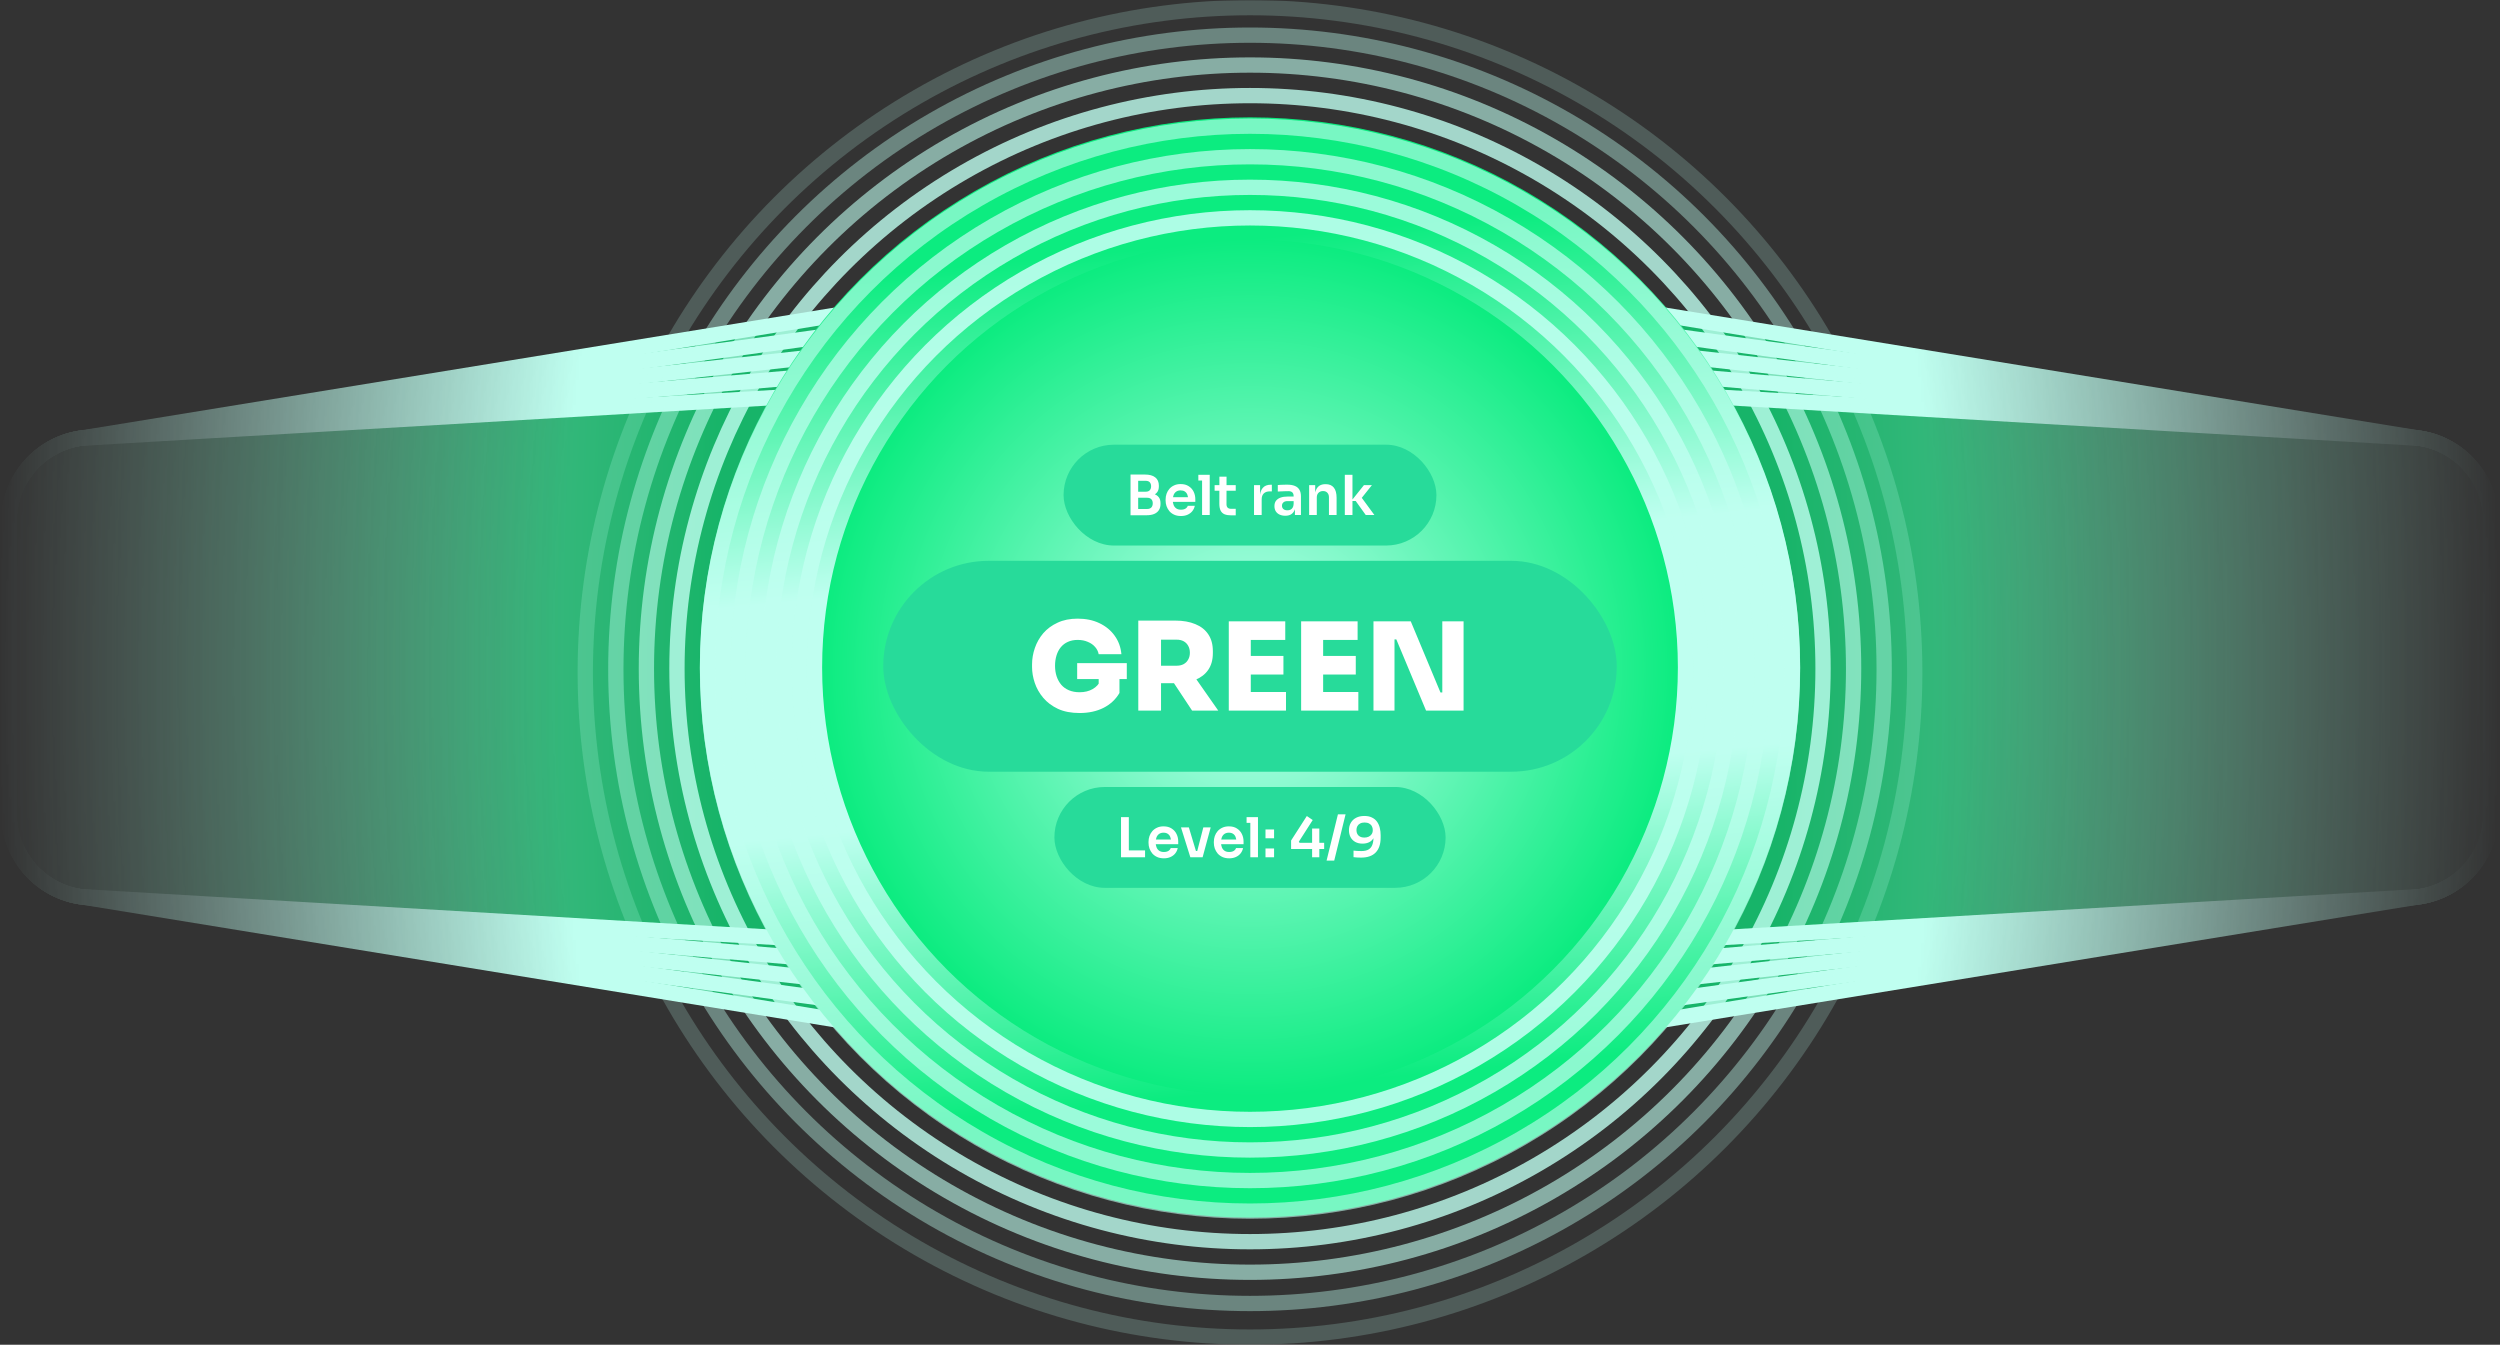 <svg width="818" height="440" viewBox="0 0 818 440" fill="none" xmlns="http://www.w3.org/2000/svg">
<rect x="0" y="0" width="818" height="440" fill="#333333" stroke="none"/>
<mask id="mask0_4956_8117" style="mask-type:alpha" maskUnits="userSpaceOnUse" x="0" y="0" width="818" height="440">
<rect width="817.09" height="440" fill="url(#paint0_radial_4956_8117)"/>
</mask>
<g mask="url(#mask0_4956_8117)">
<path d="M2 172.528C2 157.813 12.673 145.27 27.199 142.915L401.228 82.274C404.389 81.761 407.611 81.758 410.773 82.264L789.744 142.955C804.296 145.286 815 157.841 815 172.578V264.416C815 279.156 804.292 291.712 789.737 294.04L413.237 354.243C410.099 354.744 406.901 354.744 403.763 354.243L27.263 294.04C12.708 291.712 2 279.156 2 264.416V172.528Z" fill="url(#paint1_radial_4956_8117)" fill-opacity="0.7"/>
<path d="M26.029 143.421L409 80.998L791.971 143.421C805.276 145.59 815.047 157.083 815.047 170.563V266.218C815.047 279.698 805.276 291.191 791.971 293.36L409 355.784L26.029 293.36C12.724 291.191 2.953 279.698 2.953 266.218V170.563C2.953 157.083 12.724 145.59 26.029 143.421Z" stroke="url(#paint2_linear_4956_8117)" stroke-width="5"/>
<path d="M2.953 170.563C2.953 157.093 12.709 145.608 25.998 143.426L409 90.976L791.971 143.421C791.981 143.423 791.991 143.425 792.002 143.426C805.291 145.608 815.047 157.093 815.047 170.563V266.218C815.047 279.688 805.291 291.173 792.002 293.355C791.992 293.356 791.981 293.358 791.971 293.36L409 345.805L25.998 293.355C12.709 291.173 2.953 279.688 2.953 266.218V170.563Z" stroke="url(#paint3_linear_4956_8117)" stroke-width="5"/>
<path d="M2.953 170.563C2.953 157.104 12.694 145.626 25.967 143.432L409 100.956L792.033 143.432C805.306 145.626 815.047 157.104 815.047 170.563V266.218C815.047 279.677 805.306 291.156 792.033 293.35L409 335.825L25.967 293.35C12.694 291.156 2.953 279.677 2.953 266.218V170.563Z" stroke="url(#paint4_linear_4956_8117)" stroke-width="5"/>
<path d="M2.953 170.563C2.953 157.114 12.679 145.644 25.936 143.437L409 110.938L792.064 143.437C805.321 145.644 815.047 157.114 815.047 170.563V266.218C815.047 279.667 805.321 291.138 792.064 293.344L409 325.843L25.936 293.344C12.679 291.138 2.953 279.667 2.953 266.218V170.563Z" stroke="url(#paint5_linear_4956_8117)" stroke-width="5"/>
<path d="M2.953 170.563C2.953 157.125 12.664 145.662 25.905 143.442L409 120.922L792.095 143.442C805.336 145.662 815.047 157.125 815.047 170.563V266.218C815.047 279.656 805.336 291.12 792.095 293.339L409 315.86L25.905 293.339C12.664 291.12 2.953 279.656 2.953 266.218V170.563Z" stroke="url(#paint6_linear_4956_8117)" stroke-width="5"/>
<circle cx="409" cy="218.391" r="160" fill="url(#paint7_radial_4956_8117)" stroke="url(#paint8_linear_4956_8117)" stroke-width="40"/>
<rect x="348" y="145.5" width="122" height="33" rx="16.5" fill="#27DB9A"/>
<path d="M372.051 168.59V166.538H375.345C375.945 166.538 376.401 166.376 376.713 166.052C377.025 165.716 377.181 165.26 377.181 164.684C377.181 164.108 377.025 163.664 376.713 163.352C376.401 163.028 375.945 162.866 375.345 162.866H372.051V161.3H375.165C376.041 161.3 376.821 161.408 377.505 161.624C378.201 161.828 378.741 162.176 379.125 162.668C379.521 163.16 379.719 163.82 379.719 164.648V164.9C379.719 165.68 379.545 166.346 379.197 166.898C378.861 167.438 378.351 167.858 377.667 168.158C376.995 168.446 376.161 168.59 375.165 168.59H372.051ZM369.909 168.59V155.27H372.411V168.59H369.909ZM372.051 162.452V160.886H374.859C375.471 160.886 375.921 160.724 376.209 160.4C376.497 160.076 376.641 159.644 376.641 159.104C376.641 158.564 376.497 158.132 376.209 157.808C375.921 157.484 375.471 157.322 374.859 157.322H372.051V155.27H374.625C376.113 155.27 377.241 155.582 378.009 156.206C378.789 156.83 379.179 157.724 379.179 158.888V159.14C379.179 159.956 378.981 160.61 378.585 161.102C378.201 161.582 377.667 161.93 376.983 162.146C376.299 162.35 375.513 162.452 374.625 162.452H372.051ZM386.407 168.842C385.567 168.842 384.829 168.698 384.193 168.41C383.569 168.122 383.047 167.738 382.627 167.258C382.219 166.766 381.907 166.22 381.691 165.62C381.487 165.02 381.385 164.408 381.385 163.784V163.442C381.385 162.794 381.487 162.17 381.691 161.57C381.907 160.958 382.219 160.418 382.627 159.95C383.047 159.47 383.563 159.092 384.175 158.816C384.787 158.528 385.495 158.384 386.299 158.384C387.355 158.384 388.237 158.618 388.945 159.086C389.665 159.542 390.205 160.148 390.565 160.904C390.925 161.648 391.105 162.452 391.105 163.316V164.216H382.447V162.686H389.539L388.765 163.442C388.765 162.818 388.675 162.284 388.495 161.84C388.315 161.396 388.039 161.054 387.667 160.814C387.307 160.574 386.851 160.454 386.299 160.454C385.747 160.454 385.279 160.58 384.895 160.832C384.511 161.084 384.217 161.45 384.013 161.93C383.821 162.398 383.725 162.962 383.725 163.622C383.725 164.234 383.821 164.78 384.013 165.26C384.205 165.728 384.499 166.1 384.895 166.376C385.291 166.64 385.795 166.772 386.407 166.772C387.019 166.772 387.517 166.652 387.901 166.412C388.285 166.16 388.531 165.854 388.639 165.494H390.943C390.799 166.166 390.523 166.754 390.115 167.258C389.707 167.762 389.185 168.152 388.549 168.428C387.925 168.704 387.211 168.842 386.407 168.842ZM393.321 168.5V155.36H395.823V168.5H393.321ZM392.097 157.232V155.36H395.823V157.232H392.097ZM402.928 168.626C402.028 168.626 401.284 168.512 400.696 168.284C400.12 168.044 399.688 167.648 399.4 167.096C399.112 166.532 398.968 165.776 398.968 164.828L398.986 155.972H401.326L401.308 164.99C401.308 165.47 401.434 165.842 401.686 166.106C401.95 166.358 402.322 166.484 402.802 166.484H404.332V168.626H402.928ZM397.42 160.562V158.726H404.332V160.562H397.42ZM410.317 168.5V158.726H412.297V162.866H412.243C412.243 161.462 412.543 160.4 413.143 159.68C413.743 158.96 414.625 158.6 415.789 158.6H416.149V160.778H415.465C414.625 160.778 413.971 161.006 413.503 161.462C413.047 161.906 412.819 162.554 412.819 163.406V168.5H410.317ZM423.692 168.5V165.602H423.278V162.38C423.278 161.816 423.14 161.396 422.864 161.12C422.588 160.844 422.162 160.706 421.586 160.706C421.286 160.706 420.926 160.712 420.506 160.724C420.086 160.736 419.66 160.754 419.228 160.778C418.808 160.79 418.43 160.808 418.094 160.832V158.708C418.37 158.684 418.682 158.66 419.03 158.636C419.378 158.612 419.732 158.6 420.092 158.6C420.464 158.588 420.812 158.582 421.136 158.582C422.144 158.582 422.978 158.714 423.638 158.978C424.31 159.242 424.814 159.656 425.15 160.22C425.498 160.784 425.672 161.522 425.672 162.434V168.5H423.692ZM420.542 168.752C419.834 168.752 419.21 168.626 418.67 168.374C418.142 168.122 417.728 167.762 417.428 167.294C417.14 166.826 416.996 166.262 416.996 165.602C416.996 164.882 417.17 164.294 417.518 163.838C417.878 163.382 418.376 163.04 419.012 162.812C419.66 162.584 420.416 162.47 421.28 162.47H423.548V163.964H421.244C420.668 163.964 420.224 164.108 419.912 164.396C419.612 164.672 419.462 165.032 419.462 165.476C419.462 165.92 419.612 166.28 419.912 166.556C420.224 166.832 420.668 166.97 421.244 166.97C421.592 166.97 421.91 166.91 422.198 166.79C422.498 166.658 422.744 166.442 422.936 166.142C423.14 165.83 423.254 165.41 423.278 164.882L423.89 165.584C423.83 166.268 423.662 166.844 423.386 167.312C423.122 167.78 422.75 168.14 422.27 168.392C421.802 168.632 421.226 168.752 420.542 168.752ZM428.352 168.5V158.726H430.332V162.92H430.152C430.152 161.924 430.284 161.096 430.548 160.436C430.812 159.764 431.202 159.26 431.718 158.924C432.246 158.588 432.9 158.42 433.68 158.42H433.788C434.952 158.42 435.834 158.798 436.434 159.554C437.034 160.298 437.334 161.414 437.334 162.902V168.5H434.832V162.686C434.832 162.086 434.658 161.6 434.31 161.228C433.974 160.856 433.506 160.67 432.906 160.67C432.294 160.67 431.796 160.862 431.412 161.246C431.04 161.618 430.854 162.122 430.854 162.758V168.5H428.352ZM446.864 168.5L443.588 163.928H442.13L446.288 158.726H448.898L445.064 163.532L445.118 162.272L449.69 168.5H446.864ZM440.024 168.5V155.36H442.526V168.5H440.024Z" fill="white"/>
<rect x="289" y="183.5" width="240" height="69" rx="34.5" fill="#27DB9A"/>
<path d="M353.248 233.3C350.501 233.3 348.141 232.847 346.168 231.94C344.195 231.007 342.581 229.793 341.328 228.3C340.075 226.807 339.155 225.18 338.568 223.42C337.981 221.66 337.688 219.94 337.688 218.26V217.38C337.688 215.567 337.995 213.78 338.608 212.02C339.221 210.233 340.141 208.62 341.368 207.18C342.621 205.74 344.181 204.593 346.048 203.74C347.915 202.86 350.101 202.42 352.608 202.42C355.301 202.42 357.675 202.913 359.728 203.9C361.808 204.887 363.475 206.26 364.728 208.02C365.981 209.753 366.715 211.767 366.928 214.06H359.488C359.328 213.18 358.941 212.393 358.328 211.7C357.715 210.98 356.915 210.42 355.928 210.02C354.968 209.593 353.861 209.38 352.608 209.38C351.408 209.38 350.341 209.593 349.408 210.02C348.501 210.42 347.728 211.007 347.088 211.78C346.475 212.527 346.008 213.42 345.688 214.46C345.368 215.5 345.208 216.633 345.208 217.86C345.208 219.087 345.381 220.233 345.728 221.3C346.075 222.34 346.581 223.26 347.248 224.06C347.915 224.833 348.755 225.433 349.768 225.86C350.781 226.287 351.941 226.5 353.248 226.5C354.901 226.5 356.328 226.153 357.528 225.46C358.728 224.767 359.568 223.847 360.048 222.7L359.488 227.1V220.74H366.288V226.74C365.061 228.847 363.315 230.473 361.048 231.62C358.808 232.74 356.208 233.3 353.248 233.3ZM352.448 222.18V216.98H368.688V222.18H352.448ZM372.448 232.5V203.06H379.888V232.5H372.448ZM390.048 232.5L381.848 220.1H389.928L398.608 232.5H390.048ZM378.008 223.54V217.82H385.008C385.888 217.82 386.648 217.647 387.288 217.3C387.928 216.953 388.422 216.46 388.768 215.82C389.142 215.18 389.328 214.433 389.328 213.58C389.328 212.7 389.142 211.94 388.768 211.3C388.422 210.66 387.928 210.167 387.288 209.82C386.648 209.473 385.888 209.3 385.008 209.3H378.008V203.06H384.568C387.102 203.06 389.288 203.447 391.128 204.22C392.968 204.967 394.382 206.087 395.368 207.58C396.355 209.047 396.848 210.873 396.848 213.06V213.7C396.848 215.887 396.342 217.713 395.328 219.18C394.342 220.62 392.928 221.713 391.088 222.46C389.275 223.18 387.102 223.54 384.568 223.54H378.008ZM402.058 232.5V203.3H409.258V232.5H402.058ZM408.458 232.5V226.42H420.778V232.5H408.458ZM408.458 220.7V214.62H419.938V220.7H408.458ZM408.458 209.38V203.3H420.538V209.38H408.458ZM425.73 232.5V203.3H432.93V232.5H425.73ZM432.13 232.5V226.42H444.45V232.5H432.13ZM432.13 220.7V214.62H443.61V220.7H432.13ZM432.13 209.38V203.3H444.21V209.38H432.13ZM449.401 232.5V203.3H461.601L471.321 226.58H472.721L471.921 227.3V203.3H478.881V232.5H466.601L456.881 209.22H455.481L456.281 208.5V232.5H449.401Z" fill="white"/>
<rect x="345" y="257.5" width="128" height="33" rx="16.5" fill="#27DB9A"/>
<path d="M366.798 280.5V267.36H369.354V280.5H366.798ZM368.994 280.5V278.25H374.664V280.5H368.994ZM380.817 280.842C379.977 280.842 379.239 280.698 378.603 280.41C377.979 280.122 377.457 279.738 377.037 279.258C376.629 278.766 376.317 278.22 376.101 277.62C375.897 277.02 375.795 276.408 375.795 275.784V275.442C375.795 274.794 375.897 274.17 376.101 273.57C376.317 272.958 376.629 272.418 377.037 271.95C377.457 271.47 377.973 271.092 378.585 270.816C379.197 270.528 379.905 270.384 380.709 270.384C381.765 270.384 382.647 270.618 383.355 271.086C384.075 271.542 384.615 272.148 384.975 272.904C385.335 273.648 385.515 274.452 385.515 275.316V276.216H376.857V274.686H383.949L383.175 275.442C383.175 274.818 383.085 274.284 382.905 273.84C382.725 273.396 382.449 273.054 382.077 272.814C381.717 272.574 381.261 272.454 380.709 272.454C380.157 272.454 379.689 272.58 379.305 272.832C378.921 273.084 378.627 273.45 378.423 273.93C378.231 274.398 378.135 274.962 378.135 275.622C378.135 276.234 378.231 276.78 378.423 277.26C378.615 277.728 378.909 278.1 379.305 278.376C379.701 278.64 380.205 278.772 380.817 278.772C381.429 278.772 381.927 278.652 382.311 278.412C382.695 278.16 382.941 277.854 383.049 277.494H385.353C385.209 278.166 384.933 278.754 384.525 279.258C384.117 279.762 383.595 280.152 382.959 280.428C382.335 280.704 381.621 280.842 380.817 280.842ZM389.48 280.5L386.42 270.726H388.994L391.928 280.5H389.48ZM390.218 280.5V278.448H392.864V280.5H390.218ZM391.208 280.5L393.728 270.726H396.14L393.494 280.5H391.208ZM402.192 280.842C401.352 280.842 400.614 280.698 399.978 280.41C399.354 280.122 398.832 279.738 398.412 279.258C398.004 278.766 397.692 278.22 397.476 277.62C397.272 277.02 397.17 276.408 397.17 275.784V275.442C397.17 274.794 397.272 274.17 397.476 273.57C397.692 272.958 398.004 272.418 398.412 271.95C398.832 271.47 399.348 271.092 399.96 270.816C400.572 270.528 401.28 270.384 402.084 270.384C403.14 270.384 404.022 270.618 404.73 271.086C405.45 271.542 405.99 272.148 406.35 272.904C406.71 273.648 406.89 274.452 406.89 275.316V276.216H398.232V274.686H405.324L404.55 275.442C404.55 274.818 404.46 274.284 404.28 273.84C404.1 273.396 403.824 273.054 403.452 272.814C403.092 272.574 402.636 272.454 402.084 272.454C401.532 272.454 401.064 272.58 400.68 272.832C400.296 273.084 400.002 273.45 399.798 273.93C399.606 274.398 399.51 274.962 399.51 275.622C399.51 276.234 399.606 276.78 399.798 277.26C399.99 277.728 400.284 278.1 400.68 278.376C401.076 278.64 401.58 278.772 402.192 278.772C402.804 278.772 403.302 278.652 403.686 278.412C404.07 278.16 404.316 277.854 404.424 277.494H406.728C406.584 278.166 406.308 278.754 405.9 279.258C405.492 279.762 404.97 280.152 404.334 280.428C403.71 280.704 402.996 280.842 402.192 280.842ZM409.107 280.5V267.36H411.609V280.5H409.107ZM407.883 269.232V267.36H411.609V269.232H407.883ZM414.069 280.5V277.62H416.877V280.5H414.069ZM414.069 274.29V271.41H416.877V274.29H414.069ZM422.446 277.782V275.01L427.594 267L429.52 268.314L424.984 275.406L425.2 275.766H433.264V277.782H422.446ZM429.322 280.5V271.086H431.68V280.5H429.322ZM434.058 281.58L437.766 266.46H440.268L436.56 281.58H434.058ZM446.419 266.982C447.391 266.982 448.213 267.15 448.885 267.486C449.569 267.81 450.121 268.26 450.541 268.836C450.961 269.412 451.267 270.084 451.459 270.852C451.651 271.608 451.747 272.412 451.747 273.264V274.056C451.747 276.204 451.201 277.836 450.109 278.952C449.029 280.056 447.439 280.608 445.339 280.608C444.883 280.608 444.457 280.596 444.061 280.572C443.665 280.548 443.269 280.512 442.873 280.464V278.322C443.269 278.37 443.671 278.406 444.079 278.43C444.499 278.454 444.949 278.466 445.429 278.466C446.437 278.466 447.229 278.292 447.805 277.944C448.381 277.596 448.789 277.086 449.029 276.414C449.281 275.742 449.407 274.908 449.407 273.912V272.742L449.983 271.914C449.971 272.838 449.785 273.606 449.425 274.218C449.077 274.818 448.591 275.274 447.967 275.586C447.343 275.886 446.629 276.036 445.825 276.036C444.889 276.036 444.091 275.85 443.431 275.478C442.771 275.106 442.261 274.59 441.901 273.93C441.553 273.27 441.379 272.502 441.379 271.626C441.379 270.714 441.583 269.91 441.991 269.214C442.399 268.506 442.975 267.96 443.719 267.576C444.475 267.18 445.375 266.982 446.419 266.982ZM446.473 269.124C445.909 269.124 445.429 269.232 445.033 269.448C444.637 269.652 444.337 269.94 444.133 270.312C443.929 270.684 443.827 271.11 443.827 271.59C443.827 272.082 443.923 272.514 444.115 272.886C444.319 273.258 444.613 273.546 444.997 273.75C445.381 273.954 445.843 274.056 446.383 274.056C446.899 274.056 447.367 273.966 447.787 273.786C448.219 273.594 448.555 273.318 448.795 272.958C449.047 272.586 449.173 272.13 449.173 271.59C449.173 271.122 449.071 270.702 448.867 270.33C448.675 269.958 448.375 269.664 447.967 269.448C447.571 269.232 447.073 269.124 446.473 269.124Z" fill="white"/>
<circle opacity="0.2" cx="409" cy="220" r="217.5" stroke="#BFFFF0" stroke-width="5"/>
<circle opacity="0.4" cx="409" cy="219" r="207.5" stroke="#BFFFF0" stroke-width="5"/>
<circle opacity="0.6" cx="409" cy="218.781" r="197.5" stroke="#BFFFF0" stroke-width="5"/>
<circle opacity="0.8" cx="409" cy="218.781" r="187.5" stroke="#BFFFF0" stroke-width="5"/>
<circle opacity="0.6" cx="409" cy="218.781" r="177.5" stroke="#BFFFF0" stroke-width="5"/>
<circle opacity="0.7" cx="409" cy="218.781" r="167.5" stroke="#BFFFF0" stroke-width="5"/>
<circle opacity="0.8" cx="409" cy="218.781" r="157.5" stroke="#BFFFF0" stroke-width="5"/>
<circle opacity="0.9" cx="409" cy="218.781" r="147.5" stroke="#BFFFF0" stroke-width="5"/>
</g>
<defs>
<radialGradient id="paint0_radial_4956_8117" cx="0" cy="0" r="1" gradientUnits="userSpaceOnUse" gradientTransform="translate(408.545 220) scale(408.455 758.51)">
<stop offset="0.551"/>
<stop offset="1" stop-opacity="0"/>
</radialGradient>
<radialGradient id="paint1_radial_4956_8117" cx="0" cy="0" r="1" gradientUnits="userSpaceOnUse" gradientTransform="translate(408.5 218) scale(406.5 1208.35)">
<stop offset="0.431" stop-color="#0CEC80"/>
<stop offset="1" stop-color="#BFFFF0"/>
</radialGradient>
<linearGradient id="paint2_linear_4956_8117" x1="5" y1="218.391" x2="711.594" y2="-55.809" gradientUnits="userSpaceOnUse">
<stop stop-color="#BFFFF0"/>
<stop offset="0.349" stop-color="#BFFFF0"/>
<stop offset="0.625" stop-color="#BFFFF0"/>
<stop offset="1" stop-color="#BFFFF0"/>
</linearGradient>
<linearGradient id="paint3_linear_4956_8117" x1="5" y1="218.391" x2="697.122" y2="-70.854" gradientUnits="userSpaceOnUse">
<stop stop-color="#BFFFF0"/>
<stop offset="0.349" stop-color="#BFFFF0"/>
<stop offset="0.625" stop-color="#BFFFF0"/>
<stop offset="1" stop-color="#BFFFF0"/>
</linearGradient>
<linearGradient id="paint4_linear_4956_8117" x1="5" y1="218.391" x2="679.706" y2="-87.073" gradientUnits="userSpaceOnUse">
<stop stop-color="#BFFFF0"/>
<stop offset="0.349" stop-color="#BFFFF0"/>
<stop offset="0.625" stop-color="#BFFFF0"/>
<stop offset="1" stop-color="#BFFFF0"/>
</linearGradient>
<linearGradient id="paint5_linear_4956_8117" x1="5" y1="218.391" x2="658.574" y2="-104.405" gradientUnits="userSpaceOnUse">
<stop stop-color="#BFFFF0"/>
<stop offset="0.349" stop-color="#BFFFF0"/>
<stop offset="0.625" stop-color="#BFFFF0"/>
<stop offset="1" stop-color="#BFFFF0"/>
</linearGradient>
<linearGradient id="paint6_linear_4956_8117" x1="5" y1="218.391" x2="632.724" y2="-122.641" gradientUnits="userSpaceOnUse">
<stop stop-color="#BFFFF0"/>
<stop offset="0.349" stop-color="#BFFFF0"/>
<stop offset="0.625" stop-color="#BFFFF0"/>
<stop offset="1" stop-color="#BFFFF0"/>
</linearGradient>
<radialGradient id="paint7_radial_4956_8117" cx="0" cy="0" r="1" gradientUnits="userSpaceOnUse" gradientTransform="translate(409 218.391) rotate(90) scale(140)">
<stop stop-color="#BFFFF0"/>
<stop offset="1" stop-color="#0CEC80"/>
</radialGradient>
<linearGradient id="paint8_linear_4956_8117" x1="409" y1="356.833" x2="382.774" y2="80.726" gradientUnits="userSpaceOnUse">
<stop stop-color="#0CEC80"/>
<stop offset="0.349" stop-color="#BFFFF0"/>
<stop offset="0.625" stop-color="#BFFFF0"/>
<stop offset="1" stop-color="#0CEC80"/>
</linearGradient>
</defs>
</svg>

